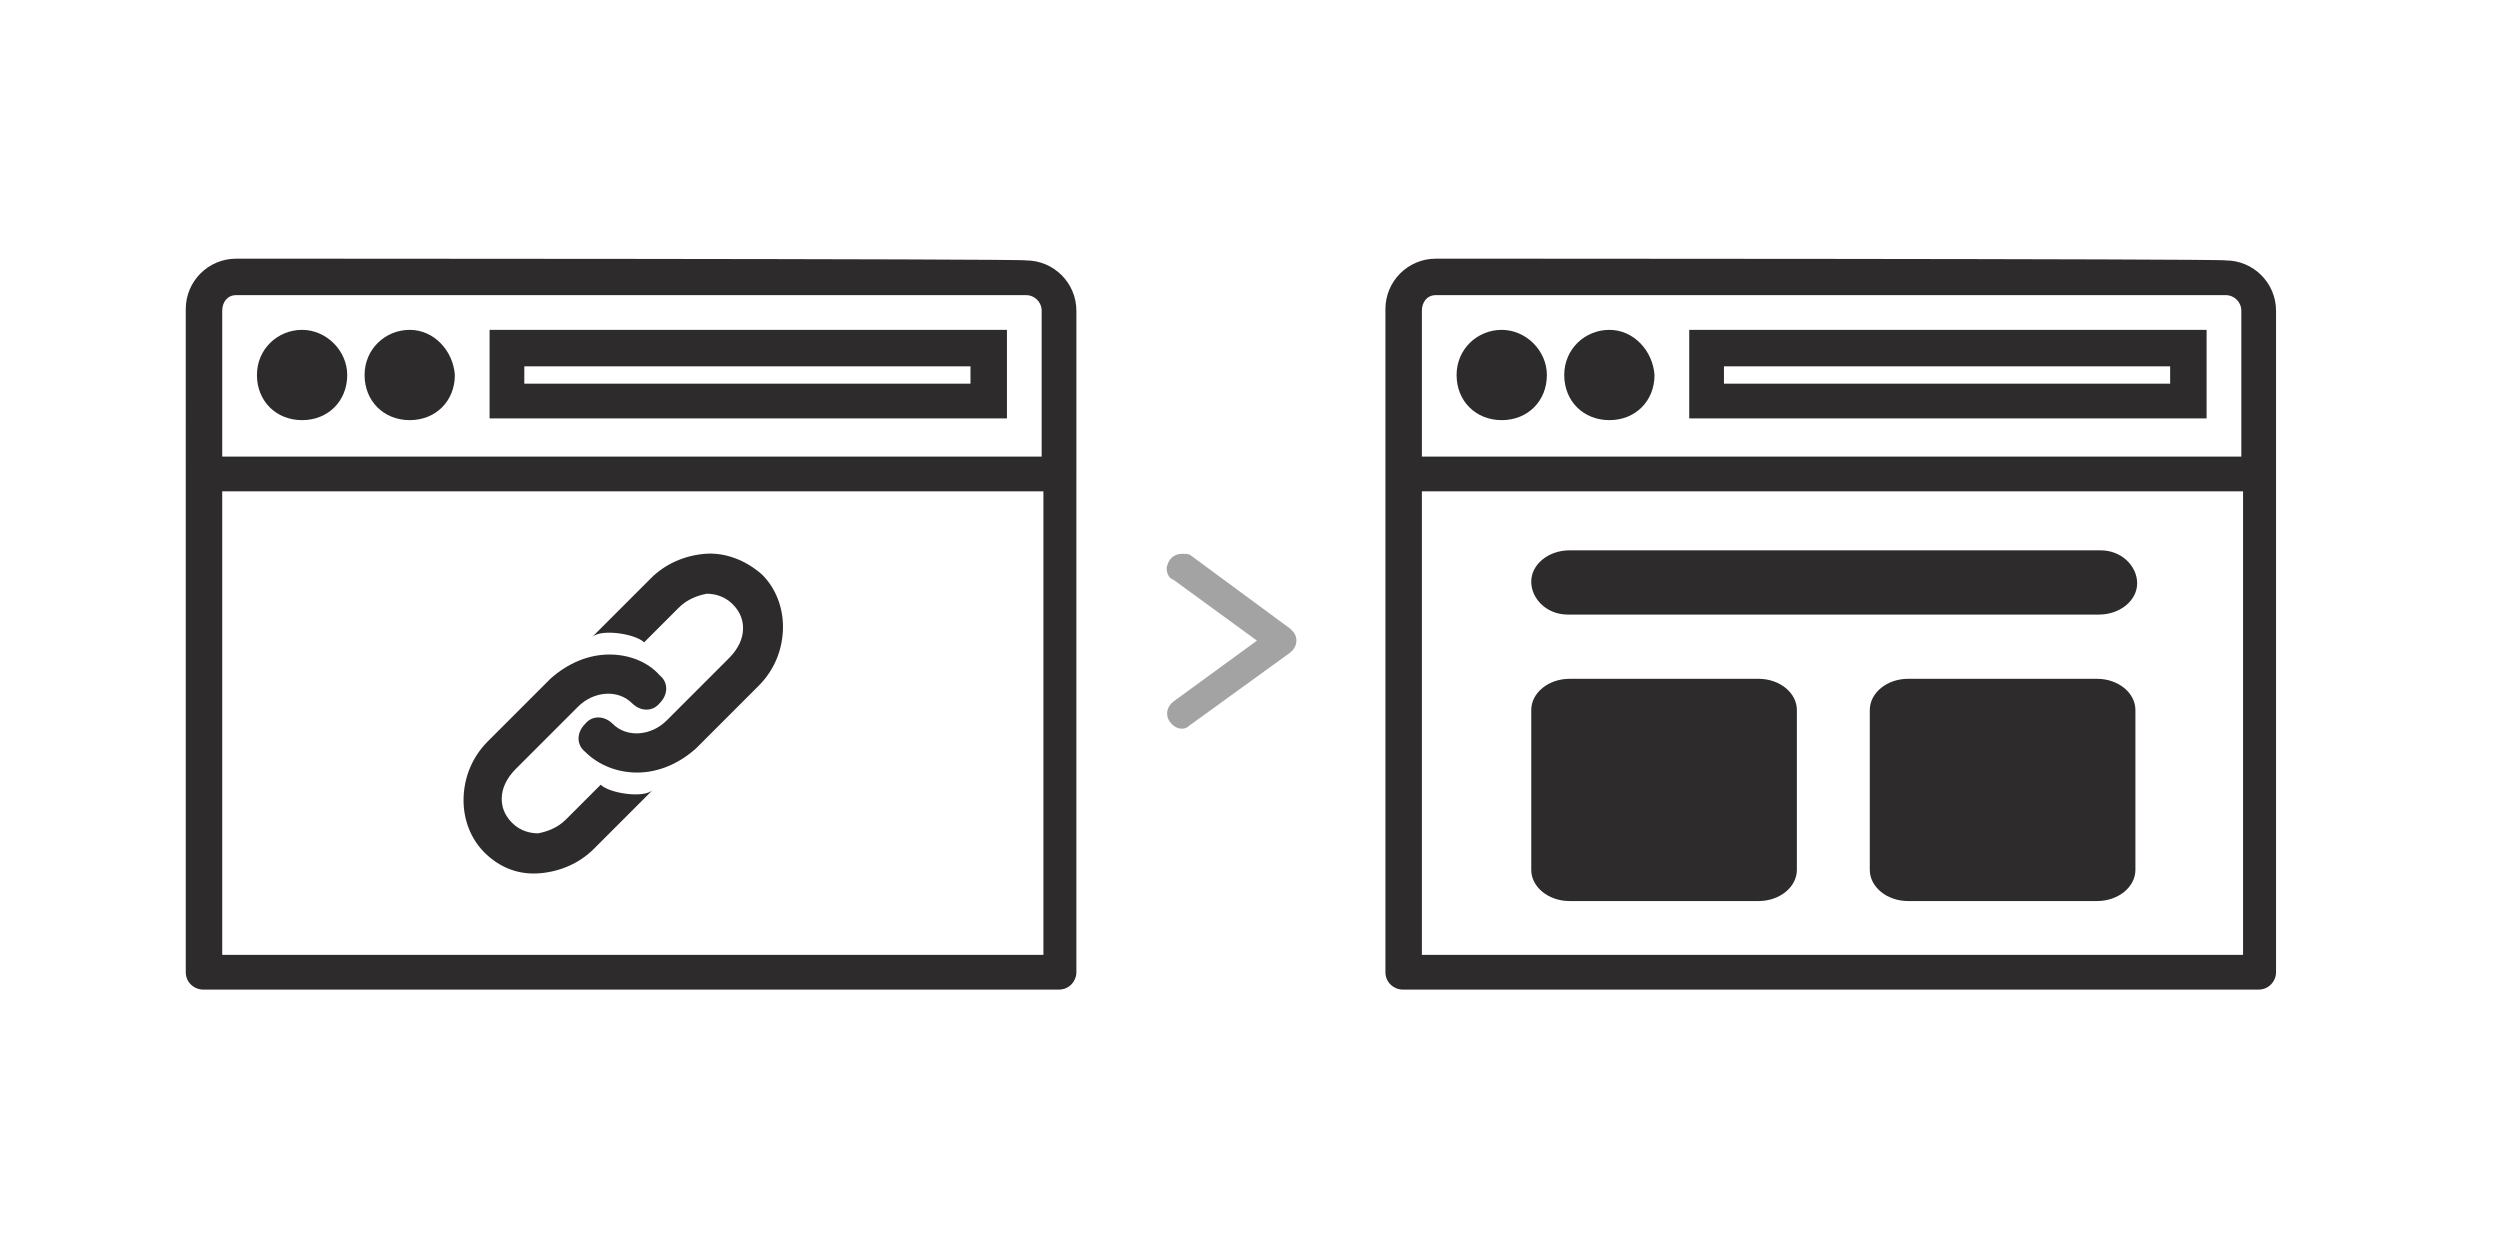 <?xml version="1.0" encoding="utf-8"?>
<!-- Generator: Adobe Illustrator 24.1.0, SVG Export Plug-In . SVG Version: 6.00 Build 0)  -->
<svg version="1.1" id="Layer_1" xmlns="http://www.w3.org/2000/svg" xmlns:xlink="http://www.w3.org/1999/xlink" x="0px" y="0px"
	 viewBox="0 0 144 72" style="enable-background:new 0 0 144 72;" xml:space="preserve">
<style type="text/css">
	.st0{fill:#A3A3A3;}
	.st1{fill:#2D2B2B;}
</style>
<g>
	<g>
		<path class="st0" d="M68.1,31.9c-0.5,0-0.8,0.3-0.9,0.8c0,0.3,0.1,0.6,0.4,0.7l4.8,3.5l-4.8,3.5c-0.4,0.3-0.5,0.8-0.2,1.2
			s0.8,0.5,1.1,0.2l0,0l5.8-4.2c0.4-0.3,0.5-0.8,0.2-1.2c-0.1-0.1-0.1-0.1-0.2-0.2L68.6,32C68.5,31.9,68.3,31.9,68.1,31.9z"/>
	</g>
	<g>
		<path class="st1" d="M13.6,14.9c-1.6,0-2.9,1.3-2.9,2.9V27c0,0.1,0,0.1,0,0.2V56c0,0.6,0.5,1,1,1h41.2c0.4,0,0.7-0.2,0.9-0.5
			s0.2-0.7,0-1S53.3,55,52.9,55H12.8V28.3h47.3V55H41.5c-0.4,0-0.7,0.2-0.9,0.5s-0.2,0.7,0,1s0.5,0.5,0.9,0.5H61c0.6,0,1-0.5,1-1
			V27.3c0-0.1,0-0.1,0-0.2v-9.2c0-1.6-1.3-2.9-2.9-2.9C59.2,14.9,13.6,14.9,13.6,14.9z M13.6,17h45.5c0.5,0,0.9,0.4,0.9,0.9v8.4
			H12.8v-8.4C12.8,17.4,13.1,17,13.6,17z M17.4,19c-1.4,0-2.6,1.1-2.6,2.6s1.1,2.6,2.6,2.6s2.6-1.1,2.6-2.6C20,20.2,18.8,19,17.4,19
			z M23.6,19c-1.4,0-2.6,1.1-2.6,2.6s1.1,2.6,2.6,2.6s2.6-1.1,2.6-2.6C26.1,20.2,25,19,23.6,19z M28.2,19v5.1H58V19H28.2z
			 M30.2,21.1h25.7v1H30.2V21.1z"/>
	</g>
	<g>
		<path class="st1" d="M82.7,14.9c-1.6,0-2.9,1.3-2.9,2.9V27c0,0.1,0,0.1,0,0.2V56c0,0.6,0.5,1,1,1H122c0.4,0,0.7-0.2,0.9-0.5
			c0.2-0.3,0.2-0.7,0-1c-0.2-0.3-0.5-0.5-0.9-0.5H81.9V28.3h47.3V55h-18.6c-0.4,0-0.7,0.2-0.9,0.5c-0.2,0.3-0.2,0.7,0,1
			c0.2,0.3,0.5,0.5,0.9,0.5h19.5c0.6,0,1-0.5,1-1V27.3c0-0.1,0-0.1,0-0.2v-9.2c0-1.6-1.3-2.9-2.9-2.9
			C128.3,14.9,82.7,14.9,82.7,14.9z M82.7,17h45.5c0.5,0,0.9,0.4,0.9,0.9v8.4H81.9v-8.4C81.9,17.4,82.2,17,82.7,17z M86.5,19
			c-1.4,0-2.6,1.1-2.6,2.6s1.1,2.6,2.6,2.6s2.6-1.1,2.6-2.6C89.1,20.2,87.9,19,86.5,19z M92.7,19c-1.4,0-2.6,1.1-2.6,2.6
			s1.1,2.6,2.6,2.6s2.6-1.1,2.6-2.6C95.2,20.2,94.1,19,92.7,19z M97.3,19v5.1h29.8V19H97.3z M99.3,21.1H125v1H99.3V21.1z"/>
	</g>
	<path class="st1" d="M40.6,31.9c-1.2,0.1-2.3,0.6-3.1,1.4l-3.4,3.4c0.5-0.5,2.5-0.2,3,0.3l2-2c0.5-0.5,1.1-0.7,1.6-0.8
		c0.4,0,1,0.1,1.5,0.6s0.6,1,0.6,1.4c0,0.6-0.3,1.2-0.8,1.7l-3.6,3.6c-0.9,0.9-2.3,1-3.1,0.2c-0.5-0.5-1.2-0.5-1.6,0
		c-0.5,0.5-0.5,1.2,0,1.6c0.8,0.8,1.9,1.2,3,1.2c1.2,0,2.4-0.5,3.4-1.4l3.6-3.6c0.9-0.9,1.4-2.1,1.4-3.4c0-1.1-0.4-2.2-1.2-3
		C43,32.3,41.8,31.8,40.6,31.9z M35.1,37.7c-1.2,0-2.4,0.5-3.4,1.4l-3.6,3.6c-0.9,0.9-1.4,2.1-1.4,3.4c0,1.1,0.4,2.2,1.2,3
		c0.9,0.9,2,1.3,3.2,1.2c1.2-0.1,2.3-0.6,3.1-1.4l3.4-3.4c-0.5,0.5-2.5,0.2-3-0.3l-2,2c-0.5,0.5-1.1,0.7-1.6,0.8
		c-0.4,0-1-0.1-1.5-0.6s-0.6-1-0.6-1.4c0-0.6,0.3-1.2,0.8-1.7l3.6-3.6c0.9-0.9,2.3-1,3.1-0.2c0.5,0.5,1.2,0.5,1.6,0
		c0.5-0.5,0.5-1.2,0-1.6C37.3,38.1,36.2,37.7,35.1,37.7z"/>
	<path class="st1" d="M90.4,31.7c-1.2,0-2.2,0.8-2.2,1.8c0,1,0.9,1.9,2.1,1.9c0,0,0,0,0.1,0h30.5c1.2,0,2.2-0.8,2.2-1.8
		c0-1-0.9-1.9-2.1-1.9c0,0,0,0-0.1,0H90.4z M90.4,39.1c-1.2,0-2.2,0.8-2.2,1.8v9.2c0,1,1,1.8,2.2,1.8h10.9c1.2,0,2.2-0.8,2.2-1.8
		v-9.2c0-1-1-1.8-2.2-1.8H90.4z M109.9,39.1c-1.2,0-2.2,0.8-2.2,1.8v9.2c0,1,1,1.8,2.2,1.8h10.9c1.2,0,2.2-0.8,2.2-1.8v-9.2
		c0-1-1-1.8-2.2-1.8H109.9z"/>
</g>
</svg>
